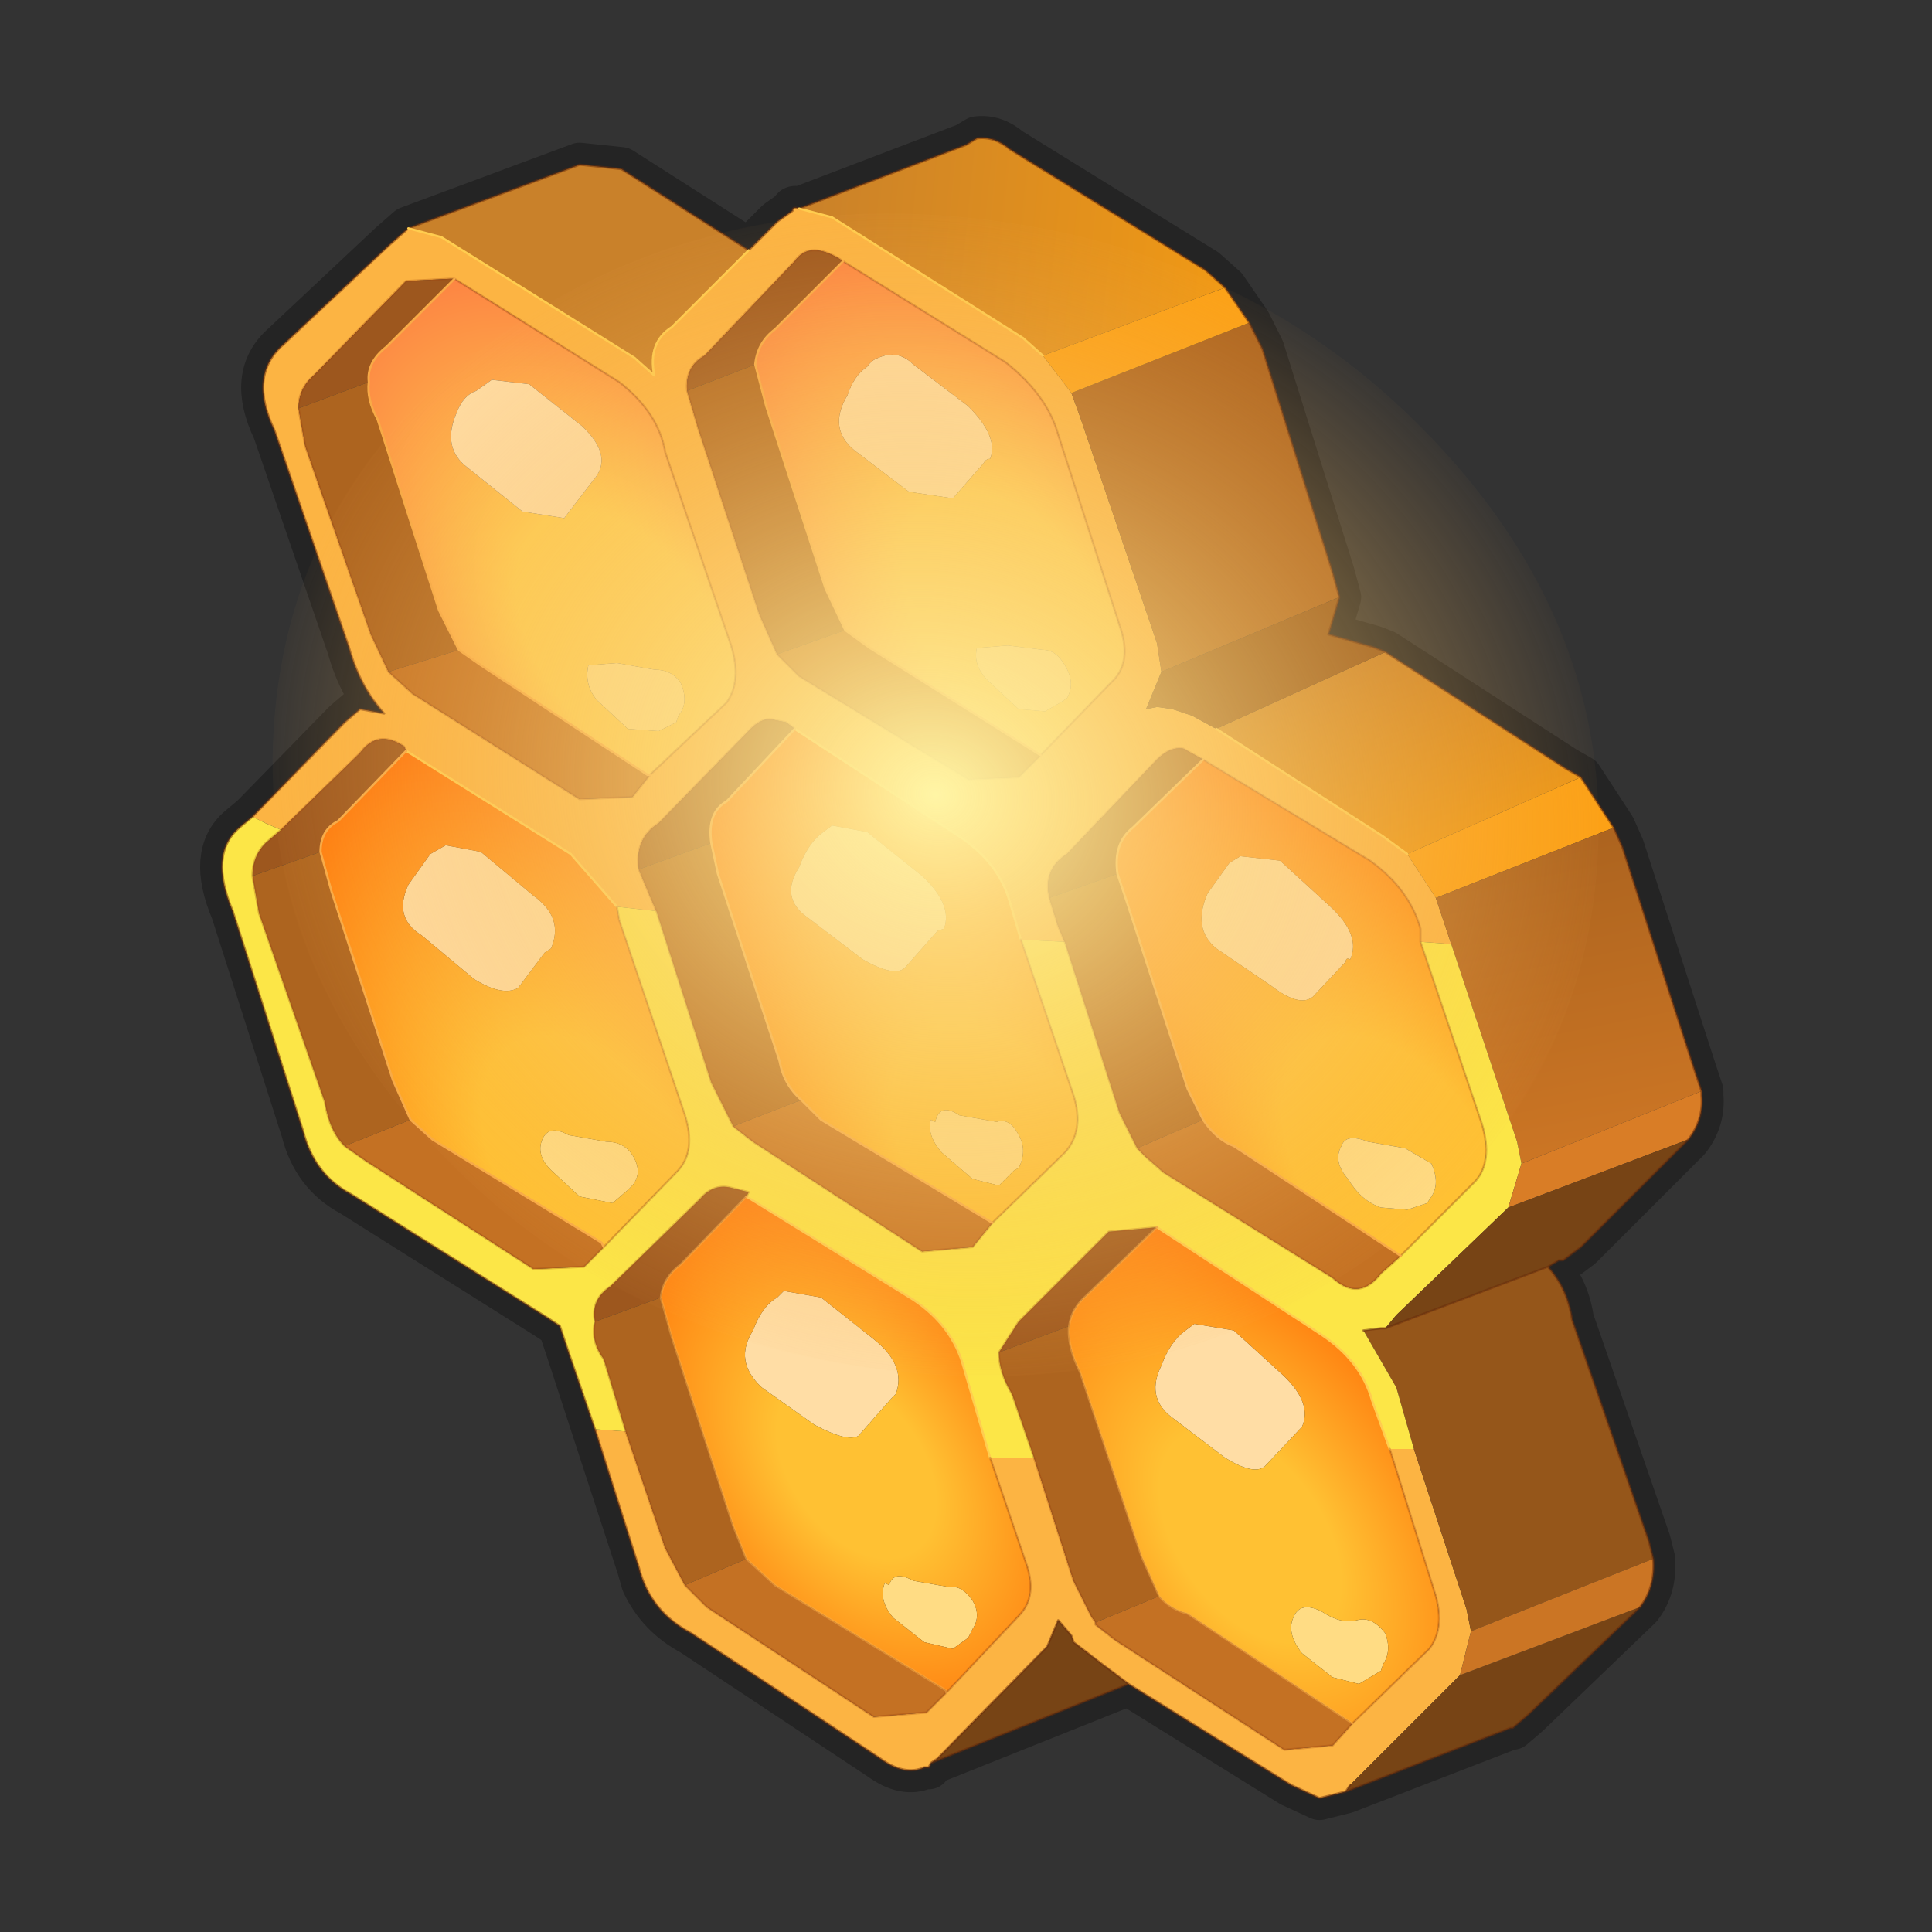 <?xml version="1.0" encoding="UTF-8" standalone="no"?>
<svg xmlns:xlink="http://www.w3.org/1999/xlink" height="440.0px" width="440.0px" xmlns="http://www.w3.org/2000/svg">
  <rect width="100%" height="100%" fill="#333333" stroke="none"/>
  <g transform="matrix(10.0, 0.0, 0.0, 10.0, 0.0, 0.0)">
    <use height="44.0" transform="matrix(1.0, 0.0, 0.0, 1.0, 0.0, 0.0)" width="44.0" xlink:href="#shape0"/>
    <use height="65.0" transform="matrix(0.036, -0.403, -0.463, -0.057, 35.185, 33.053)" width="65.0" xlink:href="#sprite0"/>
  </g>
  <defs>
    <g id="shape0" transform="matrix(1.0, 0.0, 0.0, 1.0, 0.0, 0.0)">
      <path d="M44.0 44.0 L0.0 44.0 0.0 0.0 44.0 0.0 44.0 44.0" fill="#43adca" fill-opacity="0.0" fill-rule="evenodd" stroke="none"/>
      <path d="M9.3 5.2 L13.2 3.75 14.15 3.85 17.05 5.7 17.7 5.05 18.05 4.8 Q18.05 4.7 18.2 4.75 L22.0 3.3 22.25 3.15 Q22.65 3.1 23.0 3.4 L27.45 6.15 27.9 6.55 28.45 7.35 28.75 7.95 30.35 13.05 30.5 13.6 30.25 14.45 31.3 14.75 31.55 14.85 35.65 17.5 36.0 17.7 36.75 18.85 36.95 19.3 38.6 24.4 38.75 24.85 38.75 24.95 Q38.8 25.5 38.45 25.95 L36.0 28.4 35.6 28.7 35.5 28.7 35.25 28.85 Q35.7 29.35 35.8 30.05 L37.55 35.1 37.65 35.5 Q37.7 36.15 37.35 36.6 L34.8 39.05 34.45 39.35 34.4 39.35 30.65 40.8 30.05 40.95 29.4 40.65 25.7 38.35 21.2 40.15 21.15 40.25 21.05 40.25 Q20.6 40.45 20.05 40.05 L15.75 37.2 Q15.0 36.8 14.65 36.05 L14.55 35.7 12.95 30.8 12.75 30.2 12.45 30.0 8.0 27.2 Q7.15 26.75 6.9 25.75 L5.3 20.75 Q4.75 19.45 5.45 18.85 L5.75 18.6 7.85 16.45 8.2 16.15 8.75 16.25 Q8.2 15.65 7.95 14.75 L6.25 9.8 Q5.65 8.55 6.45 7.85 L8.9 5.55 9.3 5.2 Z" fill="none" stroke="#000000" stroke-linecap="round" stroke-linejoin="round" stroke-opacity="0.302" stroke-width="1.0"/>
      <path d="M9.3 5.2 L13.2 3.75 14.15 3.85 17.05 5.7 15.3 7.45 Q14.75 7.8 14.9 8.55 L14.45 8.15 10.05 5.4 9.3 5.2" fill="#c9812a" fill-rule="evenodd" stroke="none"/>
      <path d="M17.05 5.7 L17.7 5.05 18.05 4.8 Q18.05 4.7 18.2 4.75 L18.95 4.95 23.3 7.7 23.75 8.1 24.4 8.95 24.6 9.5 26.35 14.65 26.45 15.3 26.1 16.15 26.35 16.1 26.7 16.15 27.15 16.3 27.7 16.6 31.5 19.05 32.05 19.45 32.7 20.45 32.85 20.9 33.05 21.5 32.35 21.45 32.35 21.15 Q32.1 20.25 31.2 19.6 L27.4 17.3 26.95 17.05 Q26.65 17.0 26.35 17.3 L24.3 19.45 Q23.75 19.8 23.9 20.45 L24.1 21.1 24.25 21.45 23.25 21.4 23.0 20.55 Q22.75 19.65 21.85 19.05 L18.1 16.6 17.9 16.45 17.65 16.4 Q17.35 16.3 17.0 16.7 L15.0 18.75 Q14.45 19.1 14.55 19.8 L14.8 20.4 14.95 20.75 14.05 20.65 13.0 19.45 9.25 17.1 9.2 17.0 Q8.6 16.6 8.2 17.15 L6.4 18.9 6.05 18.75 5.75 18.6 7.85 16.45 8.2 16.15 8.75 16.25 Q8.2 15.65 7.95 14.75 L6.25 9.8 Q5.65 8.55 6.45 7.85 L8.9 5.55 9.3 5.2 10.05 5.4 14.45 8.15 14.9 8.55 Q14.75 7.8 15.3 7.45 L17.05 5.7 M30.65 40.8 L30.05 40.95 29.4 40.65 25.7 38.35 25.1 37.9 24.45 37.4 24.4 37.25 24.1 36.9 23.85 37.5 21.35 40.05 21.2 40.15 21.15 40.25 21.05 40.25 Q20.6 40.45 20.05 40.05 L15.75 37.2 Q14.8 36.7 14.55 35.7 L13.55 32.55 14.25 32.6 15.15 35.25 15.6 36.1 16.1 36.6 19.9 39.1 21.1 39.0 21.55 38.55 23.2 36.8 Q23.65 36.35 23.35 35.55 L22.55 33.2 23.55 33.2 24.45 36.0 24.85 36.8 24.95 36.95 24.95 37.0 25.4 37.35 29.25 39.85 30.35 39.75 30.8 39.25 32.55 37.55 Q32.9 37.1 32.7 36.35 L31.65 33.0 32.2 33.0 33.4 36.65 33.5 37.15 33.25 38.15 30.75 40.65 30.65 40.8 M10.35 6.35 L10.25 6.35 9.25 6.4 7.15 8.55 Q6.8 8.85 6.8 9.3 L6.95 10.15 8.45 14.45 8.85 15.3 9.4 15.8 13.2 18.2 14.4 18.15 14.8 17.65 16.55 16.0 Q16.9 15.5 16.65 14.7 L15.15 10.3 Q15.0 9.4 14.1 8.7 L10.35 6.35 M19.2 5.95 Q18.45 5.45 18.1 5.95 L16.05 8.1 Q15.6 8.35 15.65 8.9 L15.9 9.75 17.3 14.0 17.7 14.9 18.2 15.4 22.05 17.75 23.2 17.7 23.7 17.2 25.3 15.55 Q25.8 15.1 25.5 14.25 L24.1 9.9 Q23.85 9.0 22.9 8.25 L19.2 5.95" fill="#fcb443" fill-rule="evenodd" stroke="none"/>
      <path d="M6.8 9.3 Q6.8 8.85 7.15 8.55 L9.25 6.4 10.25 6.35 10.35 6.35 8.8 7.9 Q8.35 8.25 8.4 8.7 L6.8 9.3 M15.65 8.9 Q15.6 8.35 16.05 8.1 L18.1 5.95 Q18.45 5.45 19.2 5.95 L17.65 7.5 Q17.25 7.8 17.2 8.3 L15.65 8.9 M5.75 19.95 Q5.75 19.5 6.05 19.2 L6.4 18.9 8.2 17.15 Q8.6 16.6 9.2 17.0 L9.25 17.1 7.7 18.7 Q7.3 18.9 7.3 19.4 L5.75 19.95 M23.9 20.45 Q23.75 19.8 24.3 19.45 L26.35 17.3 Q26.65 17.0 26.95 17.05 L27.4 17.3 25.8 18.85 Q25.35 19.2 25.45 19.9 L23.9 20.45 M14.55 19.8 Q14.45 19.1 15.0 18.75 L17.0 16.7 Q17.35 16.3 17.65 16.4 L17.9 16.45 18.1 16.6 16.55 18.25 Q16.1 18.5 16.2 19.2 L14.55 19.8 M13.55 30.1 Q13.45 29.6 13.9 29.3 L15.95 27.3 Q16.25 26.95 16.65 27.05 L16.85 27.1 17.05 27.15 17.0 27.25 15.5 28.8 Q15.1 29.1 15.05 29.55 L13.55 30.1 M22.75 30.8 L23.2 30.1 25.25 28.05 26.35 27.95 24.75 29.5 Q24.4 29.8 24.35 30.2 L22.75 30.8" fill="#9d571e" fill-rule="evenodd" stroke="none"/>
      <path d="M28.45 7.35 L28.75 7.95 30.35 13.05 30.5 13.6 26.45 15.3 26.35 14.65 24.6 9.5 24.4 8.95 28.45 7.35 M6.8 9.3 L8.4 8.7 Q8.35 9.1 8.6 9.55 L10.0 13.9 10.45 14.8 8.85 15.3 8.45 14.45 6.95 10.15 6.8 9.3 M17.7 14.9 L17.3 14.0 15.9 9.75 15.65 8.9 17.2 8.3 17.45 9.25 18.8 13.4 19.25 14.35 17.7 14.9 M25.9 26.15 L25.5 25.35 24.25 21.45 24.1 21.1 23.9 20.45 25.45 19.9 25.65 20.5 27.05 24.8 27.4 25.5 25.9 26.15 M16.7 25.65 L16.2 24.65 14.95 20.75 14.8 20.4 14.55 19.8 16.2 19.2 16.35 19.9 17.75 24.15 Q17.85 24.7 18.25 25.05 L16.7 25.65 M7.85 26.1 Q7.5 25.75 7.4 25.1 L5.9 20.8 5.75 19.95 7.3 19.4 7.55 20.3 8.95 24.6 9.35 25.5 7.85 26.1 M13.55 30.1 L15.05 29.55 15.3 30.45 16.7 34.75 17.0 35.5 15.6 36.1 15.15 35.25 14.25 32.6 13.75 30.95 Q13.45 30.55 13.55 30.1 M23.55 33.2 L23.05 31.75 Q22.75 31.25 22.75 30.8 L24.35 30.2 Q24.3 30.65 24.6 31.25 L26.0 35.45 26.4 36.35 24.95 36.95 24.85 36.8 24.45 36.0 23.55 33.2" fill="#ad641f" fill-rule="evenodd" stroke="none"/>
      <path d="M8.4 8.7 Q8.35 8.25 8.8 7.9 L10.35 6.35 14.1 8.7 Q15.0 9.4 15.15 10.3 L16.65 14.7 Q16.9 15.5 16.55 16.0 L14.8 17.65 14.75 17.65 10.95 15.15 10.45 14.8 10.0 13.9 8.6 9.55 Q8.35 9.1 8.4 8.7 M10.4 9.4 Q10.05 10.2 10.65 10.65 L11.9 11.65 12.85 11.8 13.5 10.95 Q14.0 10.4 13.25 9.7 L12.05 8.75 11.2 8.65 10.85 8.9 Q10.55 9.0 10.4 9.4 M15.45 16.3 Q15.7 16.0 15.5 15.55 15.3 15.25 14.9 15.25 L14.05 15.1 13.4 15.15 Q13.3 15.6 13.6 15.95 L14.3 16.6 15.0 16.65 15.4 16.45 15.45 16.3" fill="url(#gradient0)" fill-rule="evenodd" stroke="none"/>
      <path d="M10.4 9.4 Q10.55 9.0 10.85 8.9 L11.2 8.65 12.05 8.75 13.25 9.7 Q14.0 10.4 13.5 10.95 L12.85 11.8 11.9 11.65 10.65 10.65 Q10.05 10.2 10.4 9.4 M20.8 8.3 L22.05 9.25 Q22.75 9.95 22.55 10.45 22.45 10.45 22.4 10.55 L21.7 11.35 20.7 11.2 19.45 10.25 Q18.85 9.75 19.3 9.0 19.45 8.55 19.75 8.35 19.85 8.2 20.0 8.15 20.45 7.95 20.8 8.3 M30.3 20.65 Q31.0 21.3 30.75 21.85 30.65 21.8 30.65 21.9 L29.9 22.7 Q29.6 22.95 28.95 22.45 L27.7 21.6 Q27.15 21.15 27.5 20.35 L28.0 19.65 28.25 19.5 29.15 19.6 30.3 20.65 M18.75 18.95 L18.95 18.8 19.75 18.95 21.0 19.95 Q21.7 20.6 21.5 21.15 L21.35 21.2 20.6 22.05 Q20.35 22.25 19.65 21.85 L18.4 20.9 Q17.75 20.45 18.2 19.75 18.4 19.2 18.75 18.95 M27.2 30.15 L28.1 30.3 29.2 31.3 Q29.9 31.95 29.65 32.5 L29.6 32.55 28.8 33.4 Q28.55 33.6 27.9 33.2 L26.65 32.25 Q26.1 31.8 26.45 31.1 26.65 30.55 27.0 30.3 L27.2 30.15 M20.4 31.75 L20.3 31.85 19.55 32.7 Q19.3 32.85 18.55 32.45 L17.35 31.6 Q16.7 31.0 17.15 30.3 17.35 29.75 17.7 29.55 L17.85 29.4 18.7 29.55 19.9 30.5 Q20.65 31.1 20.4 31.75 M12.15 20.4 Q12.85 20.9 12.55 21.6 L12.4 21.7 11.8 22.5 Q11.45 22.7 10.8 22.3 L9.6 21.3 Q8.95 20.9 9.3 20.15 L9.8 19.45 10.15 19.25 10.95 19.4 12.15 20.4" fill="#ffdda5" fill-rule="evenodd" stroke="none"/>
      <path d="M18.2 4.75 L22.0 3.3 22.25 3.15 Q22.65 3.1 23.0 3.4 L27.45 6.15 27.9 6.55 23.75 8.1 23.3 7.7 18.95 4.95 18.2 4.75" fill="url(#gradient1)" fill-rule="evenodd" stroke="none"/>
      <path d="M19.2 5.95 L22.9 8.25 Q23.85 9.0 24.1 9.9 L25.5 14.25 Q25.8 15.1 25.3 15.55 L23.7 17.2 19.8 14.75 19.25 14.35 18.8 13.4 17.45 9.25 17.2 8.3 Q17.25 7.8 17.65 7.5 L19.2 5.95 M20.8 8.3 Q20.45 7.95 20.0 8.15 19.85 8.2 19.75 8.35 19.45 8.55 19.3 9.0 18.85 9.75 19.45 10.25 L20.7 11.2 21.7 11.35 22.4 10.55 Q22.45 10.45 22.55 10.45 22.75 9.95 22.05 9.25 L20.8 8.3 M24.15 16.0 L24.3 15.9 Q24.5 15.55 24.25 15.15 24.05 14.8 23.75 14.8 L22.95 14.7 22.35 14.75 22.25 14.75 Q22.15 15.15 22.5 15.5 L23.2 16.15 23.8 16.2 24.15 16.0" fill="url(#gradient2)" fill-rule="evenodd" stroke="none"/>
      <path d="M27.9 6.55 L28.45 7.35 24.4 8.95 23.75 8.1 27.9 6.55 M36.0 17.7 L36.75 18.85 32.7 20.45 32.05 19.45 36.0 17.7" fill="#fca116" fill-rule="evenodd" stroke="none"/>
      <path d="M36.75 18.85 L36.95 19.3 38.6 24.4 38.75 24.85 34.65 26.5 34.55 26.0 33.05 21.5 32.85 20.9 32.7 20.45 36.75 18.85" fill="url(#gradient3)" fill-rule="evenodd" stroke="none"/>
      <path d="M31.55 14.85 L35.65 17.5 36.0 17.7 32.05 19.45 31.5 19.05 27.7 16.6 31.55 14.85" fill="url(#gradient4)" fill-rule="evenodd" stroke="none"/>
      <path d="M30.3 20.65 L29.15 19.6 28.25 19.5 28.0 19.65 27.5 20.35 Q27.15 21.15 27.7 21.6 L28.95 22.45 Q29.6 22.95 29.9 22.7 L30.65 21.9 Q30.65 21.8 30.75 21.85 31.0 21.3 30.3 20.65 M27.4 17.3 L31.2 19.6 Q32.1 20.25 32.35 21.15 L32.35 21.45 33.75 25.6 Q34.0 26.45 33.6 26.9 L31.9 28.6 28.1 26.1 Q27.7 25.95 27.4 25.5 L27.05 24.8 25.65 20.5 25.45 19.9 Q25.35 19.2 25.8 18.85 L27.4 17.3 M30.7 26.85 Q31.0 27.35 31.45 27.5 L32.05 27.55 32.5 27.4 32.6 27.25 Q32.8 26.95 32.6 26.5 L32.0 26.15 31.15 26.0 Q30.65 25.8 30.55 26.1 30.35 26.45 30.7 26.85" fill="url(#gradient5)" fill-rule="evenodd" stroke="none"/>
      <path d="M30.5 13.6 L30.25 14.45 31.3 14.75 31.55 14.85 27.7 16.6 27.15 16.3 26.7 16.15 26.35 16.1 26.1 16.15 26.45 15.3 30.5 13.6 M35.25 28.85 Q35.7 29.35 35.8 30.05 L37.55 35.1 37.65 35.5 33.5 37.15 33.4 36.65 32.2 33.0 31.8 31.6 31.05 30.3 31.45 30.25 31.55 30.25 35.25 28.85" fill="#95561a" fill-rule="evenodd" stroke="none"/>
      <path d="M13.55 32.55 L12.95 30.8 12.75 30.2 12.45 30.0 8.0 27.2 Q7.15 26.75 6.9 25.75 L5.3 20.75 Q4.75 19.45 5.45 18.85 L5.75 18.6 6.05 18.75 6.4 18.9 6.05 19.2 Q5.75 19.5 5.75 19.95 L5.9 20.8 7.4 25.1 Q7.5 25.75 7.85 26.1 L8.35 26.45 12.15 28.9 13.3 28.85 13.75 28.4 15.45 26.65 Q15.85 26.2 15.6 25.4 L14.1 20.95 14.05 20.65 14.95 20.75 16.2 24.65 16.7 25.65 17.15 26.0 21.0 28.5 22.15 28.4 22.6 27.85 24.25 26.25 Q24.7 25.75 24.45 24.95 L23.25 21.4 24.25 21.45 25.5 25.35 25.9 26.15 26.1 26.35 26.5 26.7 30.35 29.1 Q30.95 29.65 31.45 29.0 L31.9 28.6 33.6 26.9 Q34.0 26.45 33.75 25.6 L32.35 21.45 33.05 21.5 34.55 26.0 34.65 26.5 34.35 27.5 31.8 29.95 31.55 30.25 31.45 30.25 31.05 30.3 31.8 31.6 32.2 33.0 31.65 33.0 31.25 31.9 Q31.0 31.0 30.1 30.4 L26.35 27.95 25.25 28.05 23.2 30.1 22.75 30.8 Q22.75 31.25 23.05 31.75 L23.55 33.2 22.55 33.2 21.95 31.15 Q21.7 30.2 20.8 29.6 L17.0 27.25 17.05 27.15 16.85 27.1 16.65 27.05 Q16.25 26.95 15.95 27.3 L13.9 29.3 Q13.45 29.6 13.55 30.1 13.45 30.55 13.75 30.95 L14.25 32.6 13.55 32.55" fill="#fce647" fill-rule="evenodd" stroke="none"/>
      <path d="M30.7 26.85 Q30.35 26.45 30.55 26.1 30.65 25.8 31.15 26.0 L32.0 26.15 32.6 26.5 Q32.8 26.95 32.6 27.25 L32.5 27.4 32.05 27.55 31.45 27.5 Q31.0 27.35 30.7 26.85 M24.15 16.0 L23.8 16.2 23.2 16.15 22.5 15.5 Q22.15 15.15 22.25 14.75 L22.35 14.75 22.95 14.7 23.75 14.8 Q24.05 14.8 24.25 15.15 24.5 15.55 24.3 15.9 L24.15 16.0 M21.3 25.55 Q21.4 25.1 21.85 25.4 L22.7 25.55 Q23.0 25.45 23.2 25.85 23.4 26.2 23.2 26.6 L23.1 26.65 22.75 27.0 22.15 26.85 21.45 26.25 Q21.1 25.85 21.2 25.5 L21.3 25.55 M22.15 37.1 L22.05 37.3 21.7 37.55 21.05 37.4 20.35 36.85 Q20.0 36.45 20.15 36.05 L20.25 36.1 Q20.35 35.75 20.8 36.0 L21.65 36.15 Q21.9 36.1 22.15 36.45 22.35 36.8 22.15 37.1 M31.45 38.05 L30.95 38.35 30.35 38.2 29.65 37.65 Q29.3 37.2 29.45 36.85 29.6 36.45 30.1 36.7 30.55 37.0 30.9 36.9 31.25 36.8 31.55 37.2 31.7 37.6 31.5 37.9 L31.45 38.05 M15.45 16.3 L15.4 16.45 15.0 16.65 14.3 16.6 13.6 15.95 Q13.3 15.6 13.4 15.15 L14.05 15.1 14.9 15.25 Q15.3 15.25 15.5 15.55 15.7 16.0 15.45 16.3 M12.35 25.95 Q12.5 25.6 12.95 25.85 L13.8 26.0 Q14.2 26.0 14.4 26.3 14.65 26.7 14.4 27.0 L14.3 27.1 13.95 27.4 13.2 27.25 12.55 26.65 Q12.2 26.3 12.35 25.95" fill="#ffdc84" fill-rule="evenodd" stroke="none"/>
      <path d="M38.75 24.85 L38.75 24.95 Q38.8 25.5 38.45 25.95 L34.35 27.5 34.65 26.5 38.75 24.85" fill="#d97d26" fill-rule="evenodd" stroke="none"/>
      <path d="M38.45 25.95 L36.0 28.4 35.6 28.7 35.5 28.7 35.25 28.85 31.55 30.25 31.8 29.95 34.35 27.5 38.45 25.95 M37.35 36.6 L34.8 39.05 34.45 39.35 34.4 39.35 30.65 40.8 30.75 40.65 33.25 38.15 37.35 36.6 M25.7 38.35 L21.2 40.15 21.35 40.05 23.85 37.5 24.1 36.9 24.4 37.25 24.45 37.4 25.1 37.9 25.7 38.35" fill="#774415" fill-rule="evenodd" stroke="none"/>
      <path d="M14.8 17.65 L14.4 18.15 13.2 18.2 9.4 15.8 8.85 15.3 10.45 14.8 10.95 15.15 14.75 17.65 14.8 17.65 M23.7 17.2 L23.2 17.7 22.05 17.75 18.2 15.4 17.7 14.9 19.25 14.35 19.8 14.75 23.7 17.2 M31.9 28.6 L31.45 29.0 Q30.95 29.65 30.35 29.1 L26.5 26.7 26.1 26.35 25.9 26.15 27.4 25.5 Q27.7 25.95 28.1 26.1 L31.9 28.6 M22.6 27.85 L22.15 28.4 21.0 28.5 17.15 26.0 16.7 25.65 18.25 25.05 18.7 25.5 22.6 27.85 M13.75 28.4 L13.3 28.85 12.15 28.9 8.35 26.45 7.85 26.1 9.35 25.5 9.85 25.95 13.7 28.3 13.75 28.4 M21.55 38.55 L21.1 39.0 19.9 39.1 16.1 36.6 15.6 36.1 17.0 35.5 17.65 36.1 21.55 38.5 21.55 38.55 M26.4 36.35 Q26.65 36.65 27.05 36.75 L30.8 39.25 30.35 39.75 29.25 39.85 25.4 37.35 24.95 37.0 24.95 36.95 26.4 36.35" fill="#c47123" fill-rule="evenodd" stroke="none"/>
      <path d="M23.25 21.4 L24.45 24.95 Q24.7 25.75 24.25 26.25 L22.6 27.85 18.7 25.5 18.25 25.05 Q17.85 24.7 17.75 24.15 L16.35 19.9 16.2 19.2 Q16.1 18.5 16.55 18.25 L18.1 16.6 21.85 19.05 Q22.75 19.65 23.0 20.55 L23.25 21.4 M18.75 18.95 Q18.4 19.2 18.2 19.75 17.75 20.45 18.4 20.9 L19.65 21.85 Q20.35 22.25 20.6 22.05 L21.35 21.2 21.5 21.15 Q21.7 20.6 21.0 19.95 L19.75 18.95 18.95 18.8 18.75 18.95 M21.3 25.55 L21.2 25.5 Q21.1 25.85 21.45 26.25 L22.15 26.85 22.75 27.0 23.1 26.65 23.2 26.6 Q23.4 26.2 23.2 25.85 23.0 25.45 22.7 25.55 L21.85 25.4 Q21.4 25.1 21.3 25.55" fill="url(#gradient6)" fill-rule="evenodd" stroke="none"/>
      <path d="M26.35 27.95 L30.1 30.4 Q31.0 31.0 31.25 31.9 L31.65 33.0 32.7 36.35 Q32.9 37.1 32.55 37.55 L30.8 39.25 27.05 36.75 Q26.65 36.65 26.4 36.35 L26.0 35.45 24.6 31.25 Q24.3 30.65 24.35 30.2 24.4 29.8 24.75 29.5 L26.35 27.95 M27.2 30.15 L27.0 30.3 Q26.65 30.55 26.45 31.1 26.1 31.8 26.65 32.25 L27.9 33.2 Q28.55 33.6 28.8 33.4 L29.6 32.55 29.65 32.5 Q29.9 31.95 29.2 31.3 L28.1 30.3 27.2 30.15 M31.45 38.05 L31.5 37.9 Q31.7 37.6 31.55 37.2 31.25 36.8 30.9 36.9 30.55 37.0 30.1 36.7 29.6 36.45 29.45 36.85 29.3 37.2 29.65 37.65 L30.35 38.2 30.95 38.35 31.45 38.05" fill="url(#gradient7)" fill-rule="evenodd" stroke="none"/>
      <path d="M15.05 29.55 Q15.1 29.1 15.5 28.8 L17.0 27.25 20.8 29.6 Q21.7 30.2 21.95 31.15 L22.55 33.2 23.35 35.55 Q23.65 36.35 23.2 36.8 L21.55 38.55 21.55 38.5 17.65 36.1 17.0 35.5 16.7 34.75 15.3 30.45 15.05 29.55 M20.4 31.75 Q20.65 31.1 19.9 30.5 L18.7 29.55 17.85 29.4 17.7 29.55 Q17.35 29.75 17.15 30.3 16.7 31.0 17.35 31.6 L18.55 32.45 Q19.3 32.85 19.55 32.7 L20.3 31.85 20.4 31.75 M22.15 37.1 Q22.35 36.8 22.15 36.45 21.9 36.1 21.65 36.15 L20.8 36.0 Q20.35 35.75 20.25 36.1 L20.15 36.05 Q20.0 36.45 20.35 36.85 L21.05 37.4 21.7 37.55 22.05 37.3 22.15 37.1" fill="url(#gradient8)" fill-rule="evenodd" stroke="none"/>
      <path d="M37.65 35.5 Q37.7 36.15 37.35 36.6 L33.25 38.15 33.5 37.15 37.65 35.5" fill="#cb7524" fill-rule="evenodd" stroke="none"/>
      <path d="M14.05 20.65 L14.1 20.95 15.6 25.4 Q15.85 26.2 15.45 26.65 L13.75 28.4 13.7 28.3 9.85 25.95 9.35 25.5 8.95 24.6 7.55 20.3 7.3 19.4 Q7.3 18.9 7.7 18.7 L9.25 17.1 13.0 19.45 14.05 20.65 M12.15 20.4 L10.95 19.4 10.15 19.25 9.8 19.45 9.3 20.15 Q8.95 20.9 9.6 21.3 L10.8 22.3 Q11.45 22.7 11.8 22.5 L12.4 21.7 12.55 21.6 Q12.85 20.9 12.15 20.4 M12.35 25.95 Q12.2 26.3 12.55 26.65 L13.2 27.25 13.95 27.4 14.3 27.1 14.4 27.0 Q14.65 26.7 14.4 26.3 14.2 26.0 13.8 26.0 L12.95 25.85 Q12.5 25.6 12.35 25.95" fill="url(#gradient9)" fill-rule="evenodd" stroke="none"/>
      <path d="M9.3 5.2 L13.2 3.75 14.15 3.85 17.05 5.7 17.7 5.05 18.05 4.8 Q18.05 4.7 18.2 4.75 L22.0 3.3 22.25 3.15 Q22.65 3.1 23.0 3.4 L27.45 6.15 27.9 6.55 28.45 7.35 28.75 7.95 30.35 13.05 30.5 13.6 30.25 14.45 31.3 14.75 31.55 14.85 35.65 17.5 36.0 17.7 36.75 18.85 36.95 19.3 38.6 24.4 38.75 24.85 38.75 24.95 Q38.8 25.5 38.45 25.95 L36.0 28.4 35.6 28.7 35.5 28.7 35.25 28.85 Q35.7 29.35 35.8 30.05 L37.55 35.1 37.65 35.5 Q37.7 36.15 37.35 36.6 L34.8 39.05 34.45 39.35 34.4 39.35 30.65 40.8 30.05 40.95 29.4 40.65 25.7 38.35 21.2 40.15 21.15 40.25 21.05 40.25 Q20.6 40.45 20.05 40.05 L15.75 37.2 Q14.8 36.7 14.55 35.7 L13.55 32.55 12.95 30.8 12.75 30.2 12.45 30.0 8.0 27.2 Q7.15 26.75 6.9 25.75 L5.3 20.75 Q4.75 19.45 5.45 18.85 L5.75 18.6 7.85 16.45 8.2 16.15 8.75 16.25 Q8.2 15.65 7.95 14.75 L6.25 9.8 Q5.65 8.55 6.45 7.85 L8.9 5.55 9.3 5.2 M31.05 30.3 L31.45 30.25 31.55 30.25 35.25 28.85 M25.7 38.35 L25.1 37.9 24.45 37.4 24.4 37.25 24.1 36.9 23.85 37.5 21.35 40.05 21.2 40.15 M30.65 40.8 L30.75 40.65" fill="none" stroke="#6d2d09" stroke-linecap="round" stroke-linejoin="round" stroke-opacity="0.502" stroke-width="0.05"/>
      <path d="M9.3 5.2 L10.05 5.4 14.45 8.15 14.9 8.55 Q14.75 7.8 15.3 7.45 L17.05 5.7 M23.75 8.1 L23.3 7.7 18.95 4.95 18.2 4.75 M32.05 19.45 L31.5 19.05 27.7 16.6 M18.1 16.6 L21.85 19.05 Q22.75 19.65 23.0 20.55 L23.25 21.4 M17.0 27.25 L20.8 29.6 Q21.7 30.2 21.95 31.15 L22.55 33.2 M26.35 27.95 L30.1 30.4 Q31.0 31.0 31.25 31.9 L31.65 33.0 M9.25 17.1 L13.0 19.45 14.05 20.65" fill="none" stroke="#ffcd4f" stroke-linecap="round" stroke-linejoin="round" stroke-width="0.05"/>
      <path d="M10.35 6.35 L10.25 6.35 9.25 6.4 7.15 8.55 Q6.8 8.85 6.8 9.3 M10.35 6.35 L14.1 8.7 Q15.0 9.4 15.15 10.3 L16.65 14.7 Q16.9 15.5 16.55 16.0 L14.8 17.65 14.4 18.15 13.2 18.2 9.4 15.8 8.85 15.3 8.45 14.45 6.95 10.15 6.8 9.3 M15.65 8.9 Q15.6 8.35 16.05 8.1 L18.1 5.95 Q18.45 5.45 19.2 5.95 L22.9 8.25 Q23.85 9.0 24.1 9.9 L25.5 14.25 Q25.8 15.1 25.3 15.55 L23.7 17.2 23.2 17.7 22.05 17.75 18.2 15.4 17.7 14.9 17.3 14.0 15.9 9.75 15.65 8.9 M27.4 17.3 L31.2 19.6 Q32.1 20.25 32.35 21.15 L32.35 21.45 33.75 25.6 Q34.0 26.45 33.6 26.9 L31.9 28.6 31.45 29.0 Q30.95 29.65 30.35 29.1 L26.5 26.7 26.1 26.35 25.9 26.15 25.5 25.35 24.25 21.45 M23.25 21.4 L24.45 24.95 Q24.7 25.75 24.25 26.25 L22.6 27.85 22.15 28.4 21.0 28.5 17.15 26.0 16.7 25.65 16.2 24.65 14.95 20.75 M14.05 20.65 L14.1 20.95 15.6 25.4 Q15.85 26.2 15.45 26.65 L13.75 28.4 13.3 28.85 12.15 28.9 8.35 26.45 7.85 26.1 Q7.5 25.75 7.4 25.1 L5.9 20.8 5.75 19.95 Q5.75 19.5 6.05 19.2 L6.4 18.9 M23.9 20.45 Q23.75 19.8 24.3 19.45 L26.35 17.3 Q26.65 17.0 26.95 17.05 L27.4 17.3 M23.9 20.45 L24.1 21.1 24.25 21.45 M14.55 19.8 Q14.45 19.1 15.0 18.75 L17.0 16.7 Q17.35 16.3 17.65 16.4 L17.9 16.45 18.1 16.6 M14.55 19.8 L14.8 20.4 14.95 20.75 M17.0 27.25 L17.05 27.15 16.85 27.1 16.65 27.05 Q16.25 26.95 15.95 27.3 L13.9 29.3 Q13.45 29.6 13.55 30.1 13.45 30.55 13.75 30.95 L14.25 32.6 M23.55 33.2 L23.05 31.75 Q22.75 31.25 22.75 30.8 L23.2 30.1 25.25 28.05 26.35 27.95 M15.6 36.1 L16.1 36.6 19.9 39.1 21.1 39.0 21.55 38.55 M15.6 36.1 L15.15 35.25 14.25 32.6 M24.95 36.95 L24.95 37.0 25.4 37.35 29.25 39.85 30.35 39.75 30.8 39.25 32.55 37.55 Q32.9 37.1 32.7 36.35 L31.65 33.0 M23.55 33.2 L24.45 36.0 24.85 36.8 24.95 36.95 M22.55 33.2 L23.35 35.55 Q23.65 36.35 23.2 36.8 L21.55 38.55 M9.25 17.1 L9.2 17.0 Q8.6 16.6 8.2 17.15 L6.4 18.9" fill="none" stroke="#9c400b" stroke-linecap="round" stroke-linejoin="round" stroke-opacity="0.302" stroke-width="0.05"/>
      <path d="M8.4 8.7 Q8.35 8.25 8.8 7.9 L10.35 6.35 M10.45 14.8 L10.0 13.9 8.6 9.55 Q8.35 9.1 8.4 8.7 M17.2 8.3 Q17.25 7.8 17.65 7.5 L19.2 5.95 M19.25 14.35 L18.8 13.4 17.45 9.25 17.2 8.3 M27.4 17.3 L25.8 18.85 Q25.35 19.2 25.45 19.9 L25.65 20.5 27.05 24.8 27.4 25.5 Q27.7 25.95 28.1 26.1 L31.9 28.6 M23.7 17.2 L19.8 14.75 19.25 14.35 M22.6 27.85 L18.7 25.5 18.25 25.05 Q17.85 24.7 17.75 24.15 L16.35 19.9 16.2 19.2 Q16.1 18.5 16.55 18.25 L18.1 16.6 M14.8 17.65 L14.75 17.65 10.95 15.15 10.45 14.8 M7.3 19.4 Q7.3 18.9 7.7 18.7 L9.25 17.1 M9.35 25.5 L8.95 24.6 7.55 20.3 7.3 19.4 M13.75 28.4 L13.7 28.3 9.85 25.95 9.35 25.5" fill="none" stroke="#f8aa46" stroke-linecap="round" stroke-linejoin="round" stroke-width="0.05"/>
      <path d="M15.05 29.55 Q15.1 29.1 15.5 28.8 L17.0 27.25 M24.35 30.2 Q24.4 29.8 24.75 29.5 L26.35 27.95 M26.4 36.35 L26.0 35.45 24.6 31.25 Q24.3 30.65 24.35 30.2 M17.0 35.5 L16.7 34.75 15.3 30.45 15.05 29.55 M21.55 38.55 L21.55 38.5 17.65 36.1 17.0 35.5 M30.8 39.25 L27.05 36.75 Q26.65 36.65 26.4 36.35" fill="none" stroke="#f8aa46" stroke-linecap="round" stroke-linejoin="round" stroke-opacity="0.502" stroke-width="0.05"/>
    </g>
    <radialGradient cx="0" cy="0" gradientTransform="matrix(0.01, 0.006, -0.001, 0.01, 14.25, 14.55)" gradientUnits="userSpaceOnUse" id="gradient0" r="819.2" spreadMethod="pad">
      <stop offset="0.302" stop-color="#ffcd4f"/>
      <stop offset="1.0" stop-color="#fc7440"/>
    </radialGradient>
    <linearGradient gradientTransform="matrix(0.006, 6.0E-4, -3.0E-4, 0.003, 23.0, 5.6)" gradientUnits="userSpaceOnUse" id="gradient1" spreadMethod="pad" x1="-819.2" x2="819.2">
      <stop offset="0.0" stop-color="#c9812a"/>
      <stop offset="1.0" stop-color="#f09915"/>
    </linearGradient>
    <radialGradient cx="0" cy="0" gradientTransform="matrix(0.01, 0.006, -0.001, 0.01, 23.05, 14.1)" gradientUnits="userSpaceOnUse" id="gradient2" r="819.2" spreadMethod="pad">
      <stop offset="0.302" stop-color="#ffcd4f"/>
      <stop offset="1.0" stop-color="#fc7440"/>
    </radialGradient>
    <linearGradient gradientTransform="matrix(0.001, 0.004, -0.005, 0.001, 35.7, 22.7)" gradientUnits="userSpaceOnUse" id="gradient3" spreadMethod="pad" x1="-819.2" x2="819.2">
      <stop offset="0.0" stop-color="#ad641f"/>
      <stop offset="1.0" stop-color="#cb7524"/>
    </linearGradient>
    <linearGradient gradientTransform="matrix(0.001, 0.003, -0.003, 0.001, 31.15, 17.45)" gradientUnits="userSpaceOnUse" id="gradient4" spreadMethod="pad" x1="-819.2" x2="819.2">
      <stop offset="0.0" stop-color="#c9812a"/>
      <stop offset="1.0" stop-color="#f09915"/>
    </linearGradient>
    <radialGradient cx="0" cy="0" gradientTransform="matrix(0.01, 0.006, -0.001, 0.01, 31.8, 26.6)" gradientUnits="userSpaceOnUse" id="gradient5" r="819.2" spreadMethod="pad">
      <stop offset="0.314" stop-color="#ffc133"/>
      <stop offset="1.0" stop-color="#ff7208"/>
    </radialGradient>
    <radialGradient cx="0" cy="0" gradientTransform="matrix(0.01, 0.006, -0.001, 0.01, 22.9, 26.4)" gradientUnits="userSpaceOnUse" id="gradient6" r="819.2" spreadMethod="pad">
      <stop offset="0.314" stop-color="#ffc133"/>
      <stop offset="1.0" stop-color="#ff7208"/>
    </radialGradient>
    <radialGradient cx="0" cy="0" fx="22.4" fy="0" gradientTransform="matrix(0.008, 0.005, -8.0E-4, 0.008, 28.35, 34.9)" gradientUnits="userSpaceOnUse" id="gradient7" r="819.2" spreadMethod="pad">
      <stop offset="0.314" stop-color="#ffc133"/>
      <stop offset="1.0" stop-color="#ff7208"/>
    </radialGradient>
    <radialGradient cx="0" cy="0" fx="22.4" fy="0" gradientTransform="matrix(0.007, 0.004, -8.0E-4, 0.007, 19.4, 33.35)" gradientUnits="userSpaceOnUse" id="gradient8" r="819.2" spreadMethod="pad">
      <stop offset="0.314" stop-color="#ffc133"/>
      <stop offset="1.0" stop-color="#ff7208"/>
    </radialGradient>
    <radialGradient cx="0" cy="0" gradientTransform="matrix(0.01, 0.006, -0.001, 0.01, 13.55, 26.6)" gradientUnits="userSpaceOnUse" id="gradient9" r="819.2" spreadMethod="pad">
      <stop offset="0.314" stop-color="#ffc133"/>
      <stop offset="1.0" stop-color="#ff7208"/>
    </radialGradient>
    <g id="sprite0" transform="matrix(1.0, 0.0, 0.0, 1.0, 32.5, 32.5)">
      <use height="65.0" transform="matrix(1.0, 0.0, 0.0, 1.0, -32.5, -32.5)" width="65.0" xlink:href="#shape1"/>
    </g>
    <g id="shape1" transform="matrix(1.0, 0.0, 0.0, 1.0, 32.5, 32.5)">
      <path d="M22.95 -23.0 Q32.5 -13.45 32.5 0.0 32.5 13.45 22.95 22.95 13.45 32.5 0.0 32.5 -13.45 32.5 -23.0 22.95 -32.5 13.45 -32.5 0.0 -32.5 -13.45 -23.0 -23.0 -13.45 -32.5 0.0 -32.5 13.45 -32.5 22.95 -23.0" fill="url(#gradient10)" fill-rule="evenodd" stroke="none"/>
    </g>
    <radialGradient cx="0" cy="0" gradientTransform="matrix(0.041, 0.0, 0.0, 0.041, 0.0, 0.0)" gradientUnits="userSpaceOnUse" id="gradient10" r="819.2" spreadMethod="pad">
      <stop offset="0.0" stop-color="#fff5a5"/>
      <stop offset="1.0" stop-color="#f5ad4e" stop-opacity="0.0"/>
    </radialGradient>
  </defs>
</svg>
